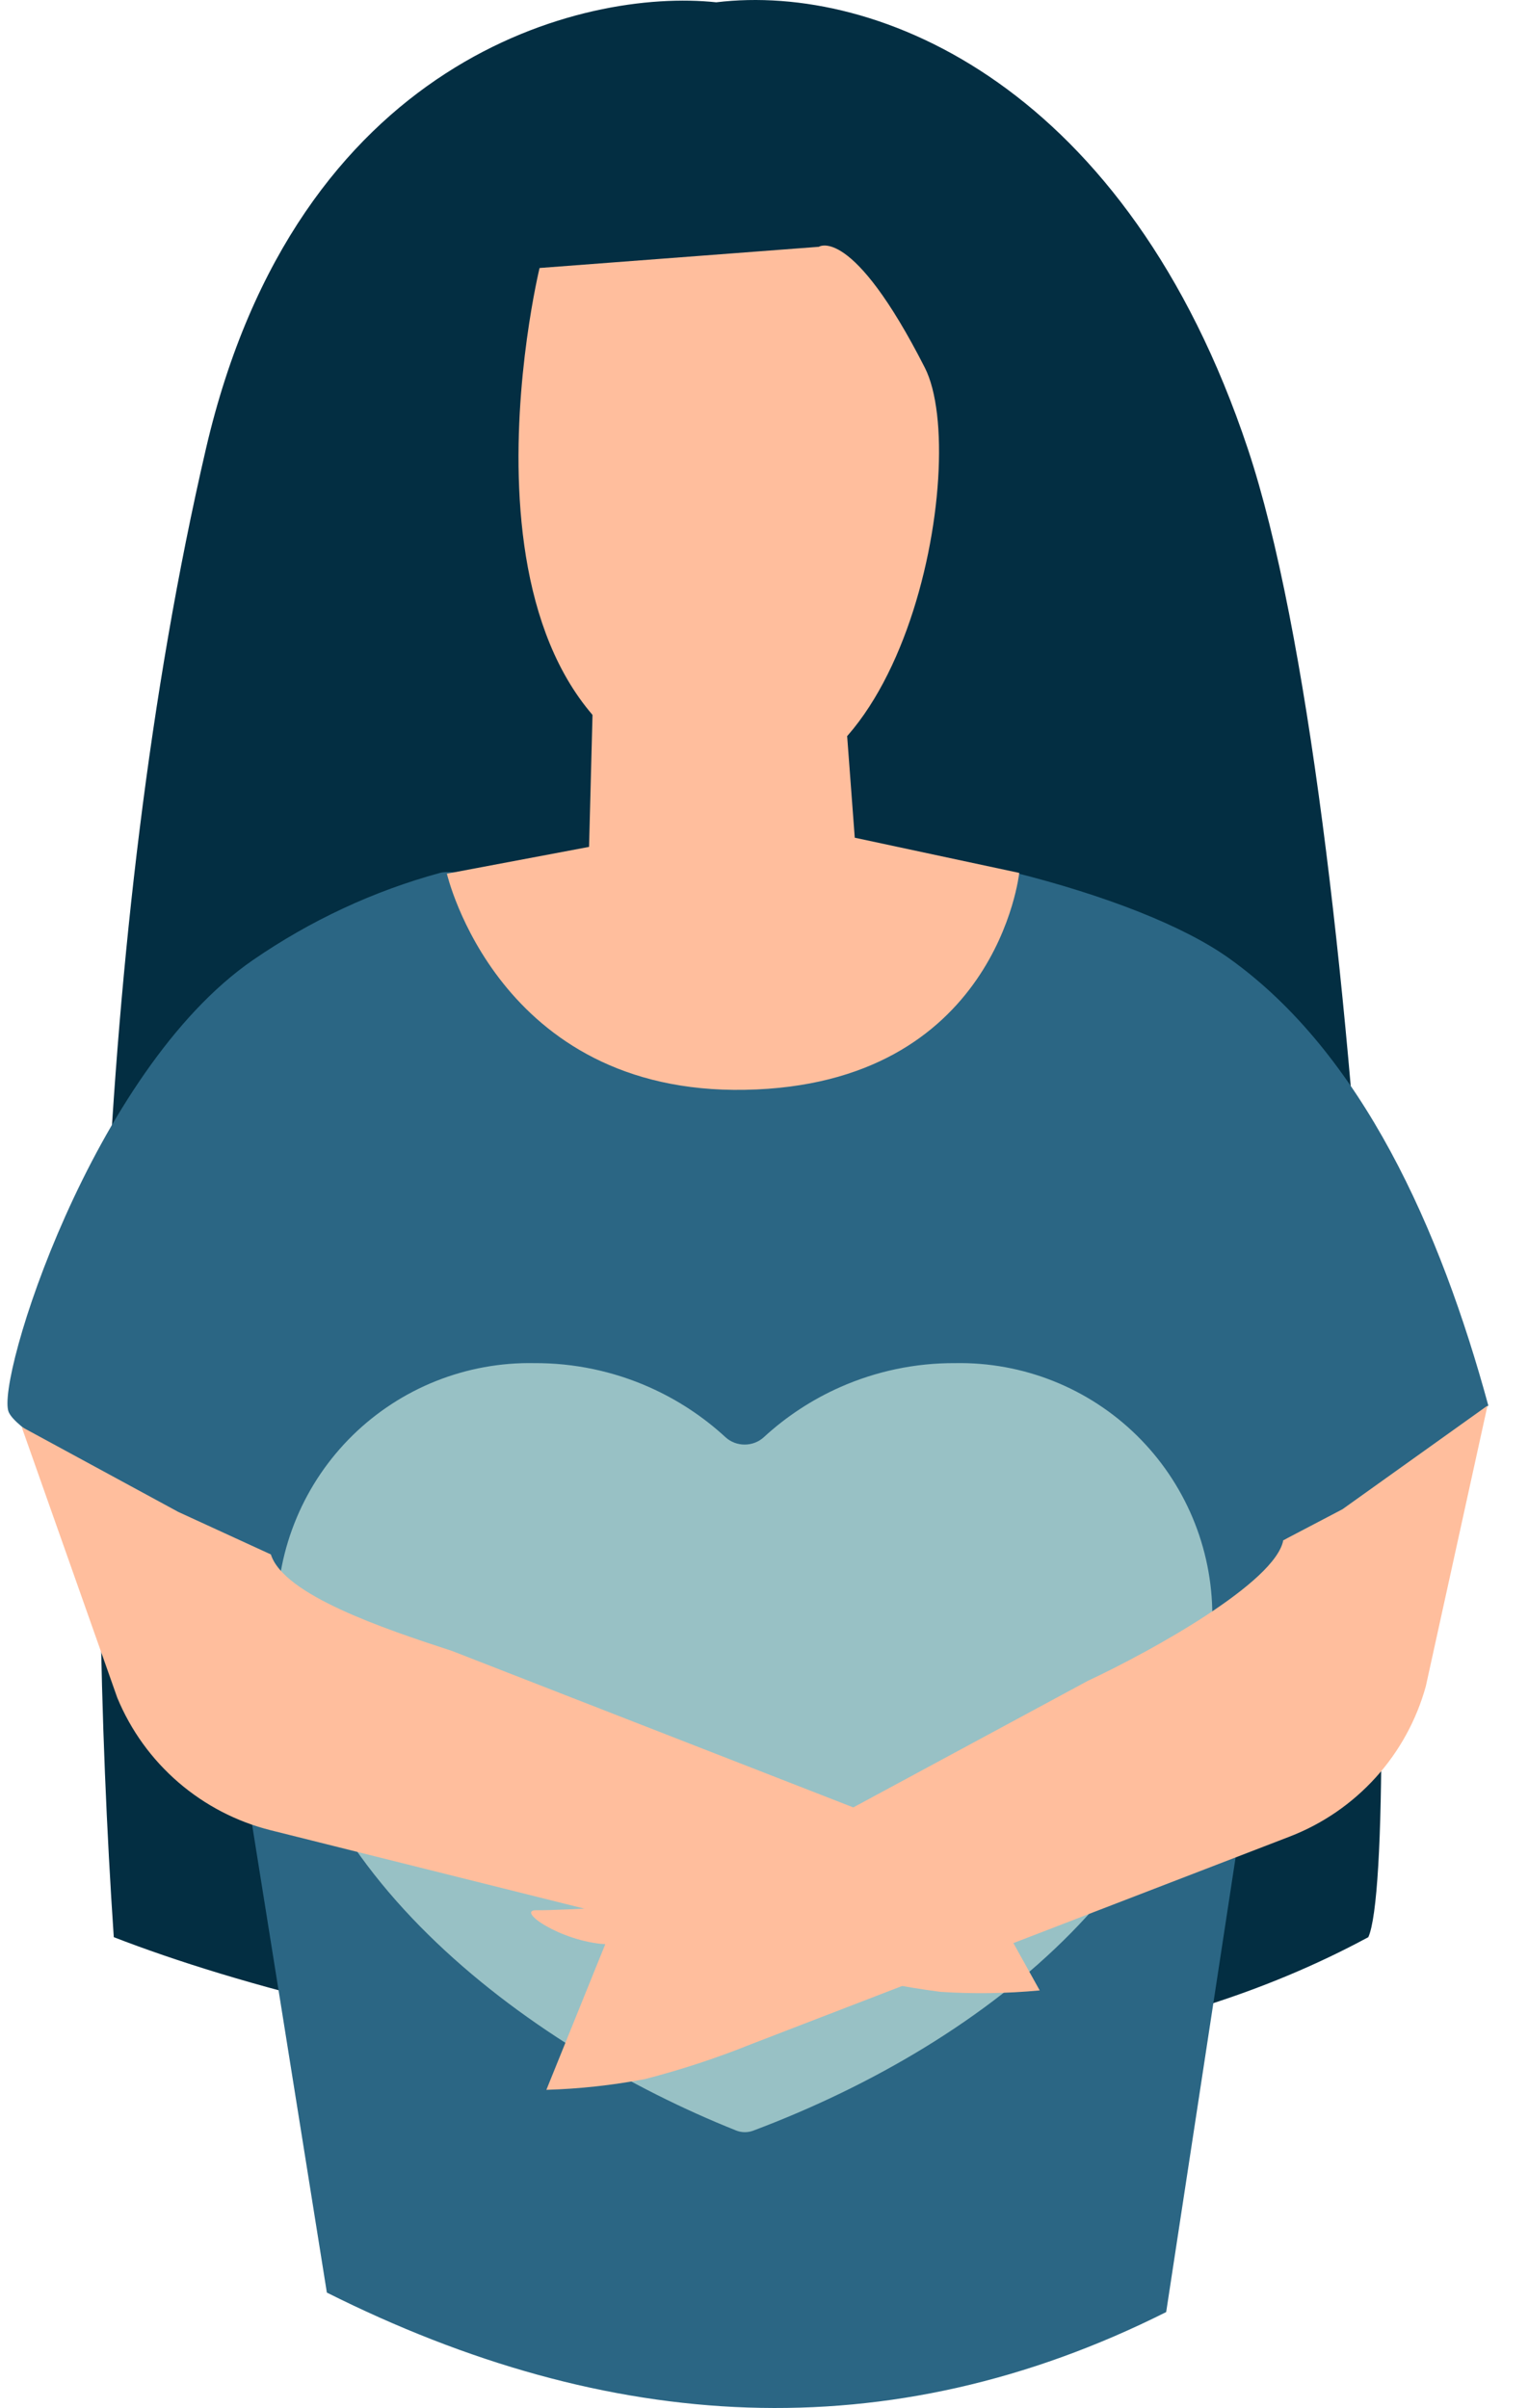 <svg width="125" height="197" viewBox="0 0 125 197" fill="none" xmlns="http://www.w3.org/2000/svg">
<path d="M16.846 36.718C24.268 4.711 47.77 -0.971 58.593 0.189C71.93 -1.436 92.223 7.147 102.08 36.718C111.937 66.289 114.836 152.103 111.937 158.481C77.611 177.035 29.215 166.212 9.308 158.481C6.989 124.271 7.569 76.726 16.846 36.718Z" fill="#032E42"/>
<path d="M20.701 78.537C25.374 75.32 30.54 72.896 36.017 71.408C38.074 70.847 49.182 74.077 56.049 73.916C65.475 73.701 75.069 69.409 82.838 71.345C90.556 73.271 96.873 75.784 100.52 78.381C111.437 86.152 117.846 100.638 121.753 114.986C114.356 122.583 105.049 125.96 105.049 125.96L95.401 189.151C72.663 200.565 49.764 199.097 26.739 187.558L16.747 125.016C16.747 125.016 1.807 118.055 0.711 115.521C-0.385 112.987 7.52 87.606 20.701 78.537Z" fill="#2B6684"/>
<path d="M36.559 71.477C36.559 71.477 40.724 89.534 60.947 89.159C81.544 88.788 83.38 71.413 83.38 71.413L69.925 68.534L68.801 53.533L48.562 55.034L48.188 69.284L36.559 71.477Z" fill="#FFBE9D"/>
<path d="M44.14 21.925C44.14 21.925 35.248 58.443 57.853 64.19C73.797 68.241 79.52 37.665 75.658 30.082C69.686 18.36 66.986 20.191 66.986 20.191L44.14 21.925Z" fill="#FFBE9D"/>
<path d="M22.652 132.177C22.652 129.431 23.2 126.714 24.263 124.182C25.325 121.65 26.882 119.356 28.842 117.432C30.801 115.509 33.125 113.995 35.676 112.98C38.227 111.965 40.955 111.468 43.701 111.519C46.949 111.501 50.164 112.175 53.132 113.494C55.416 114.509 57.515 115.889 59.346 117.576C60.224 118.384 61.609 118.384 62.488 117.576C64.32 115.889 66.419 114.509 68.704 113.494C71.673 112.175 74.888 111.501 78.136 111.519C80.882 111.468 83.609 111.965 86.16 112.98C88.711 113.995 91.034 115.509 92.993 117.432C94.952 119.356 96.507 121.65 97.569 124.182C98.631 126.714 99.177 129.431 99.176 132.177C99.171 152.42 80.932 167.047 61.623 174.309C61.168 174.481 60.671 174.477 60.219 174.297C43.137 167.481 22.648 152.406 22.652 132.177Z" fill="#98C1C5"/>
<path d="M85.055 162.838L78.809 151.604C82.416 150.929 85.83 147.884 84.011 148.159C82.193 148.433 72.7 148.995 72.7 148.995L36.987 135.068C31.355 133.231 23.212 130.487 22.159 127.17L14.587 123.692L1.77 116.734L9.594 138.894C10.695 141.558 12.405 143.926 14.587 145.81C16.769 147.693 19.363 149.039 22.159 149.738L67.956 161.184C70.909 161.969 73.911 162.561 76.941 162.955C79.645 163.13 82.358 163.091 85.055 162.838Z" fill="#FFBE9D"/>
<path d="M44.696 170.971L49.515 159.056C45.853 158.828 42.092 156.225 43.93 156.275C45.769 156.324 55.258 155.716 55.258 155.716L88.99 137.512C94.353 134.998 104.341 129.431 104.979 126.011L109.822 123.472L121.687 114.994L116.643 137.946C115.877 140.725 114.471 143.286 112.537 145.423C110.602 147.56 108.194 149.213 105.505 150.251L61.462 167.231C58.628 168.373 55.722 169.328 52.763 170.091C50.101 170.597 47.404 170.891 44.696 170.971Z" fill="#FFBE9D"/>
</svg>
